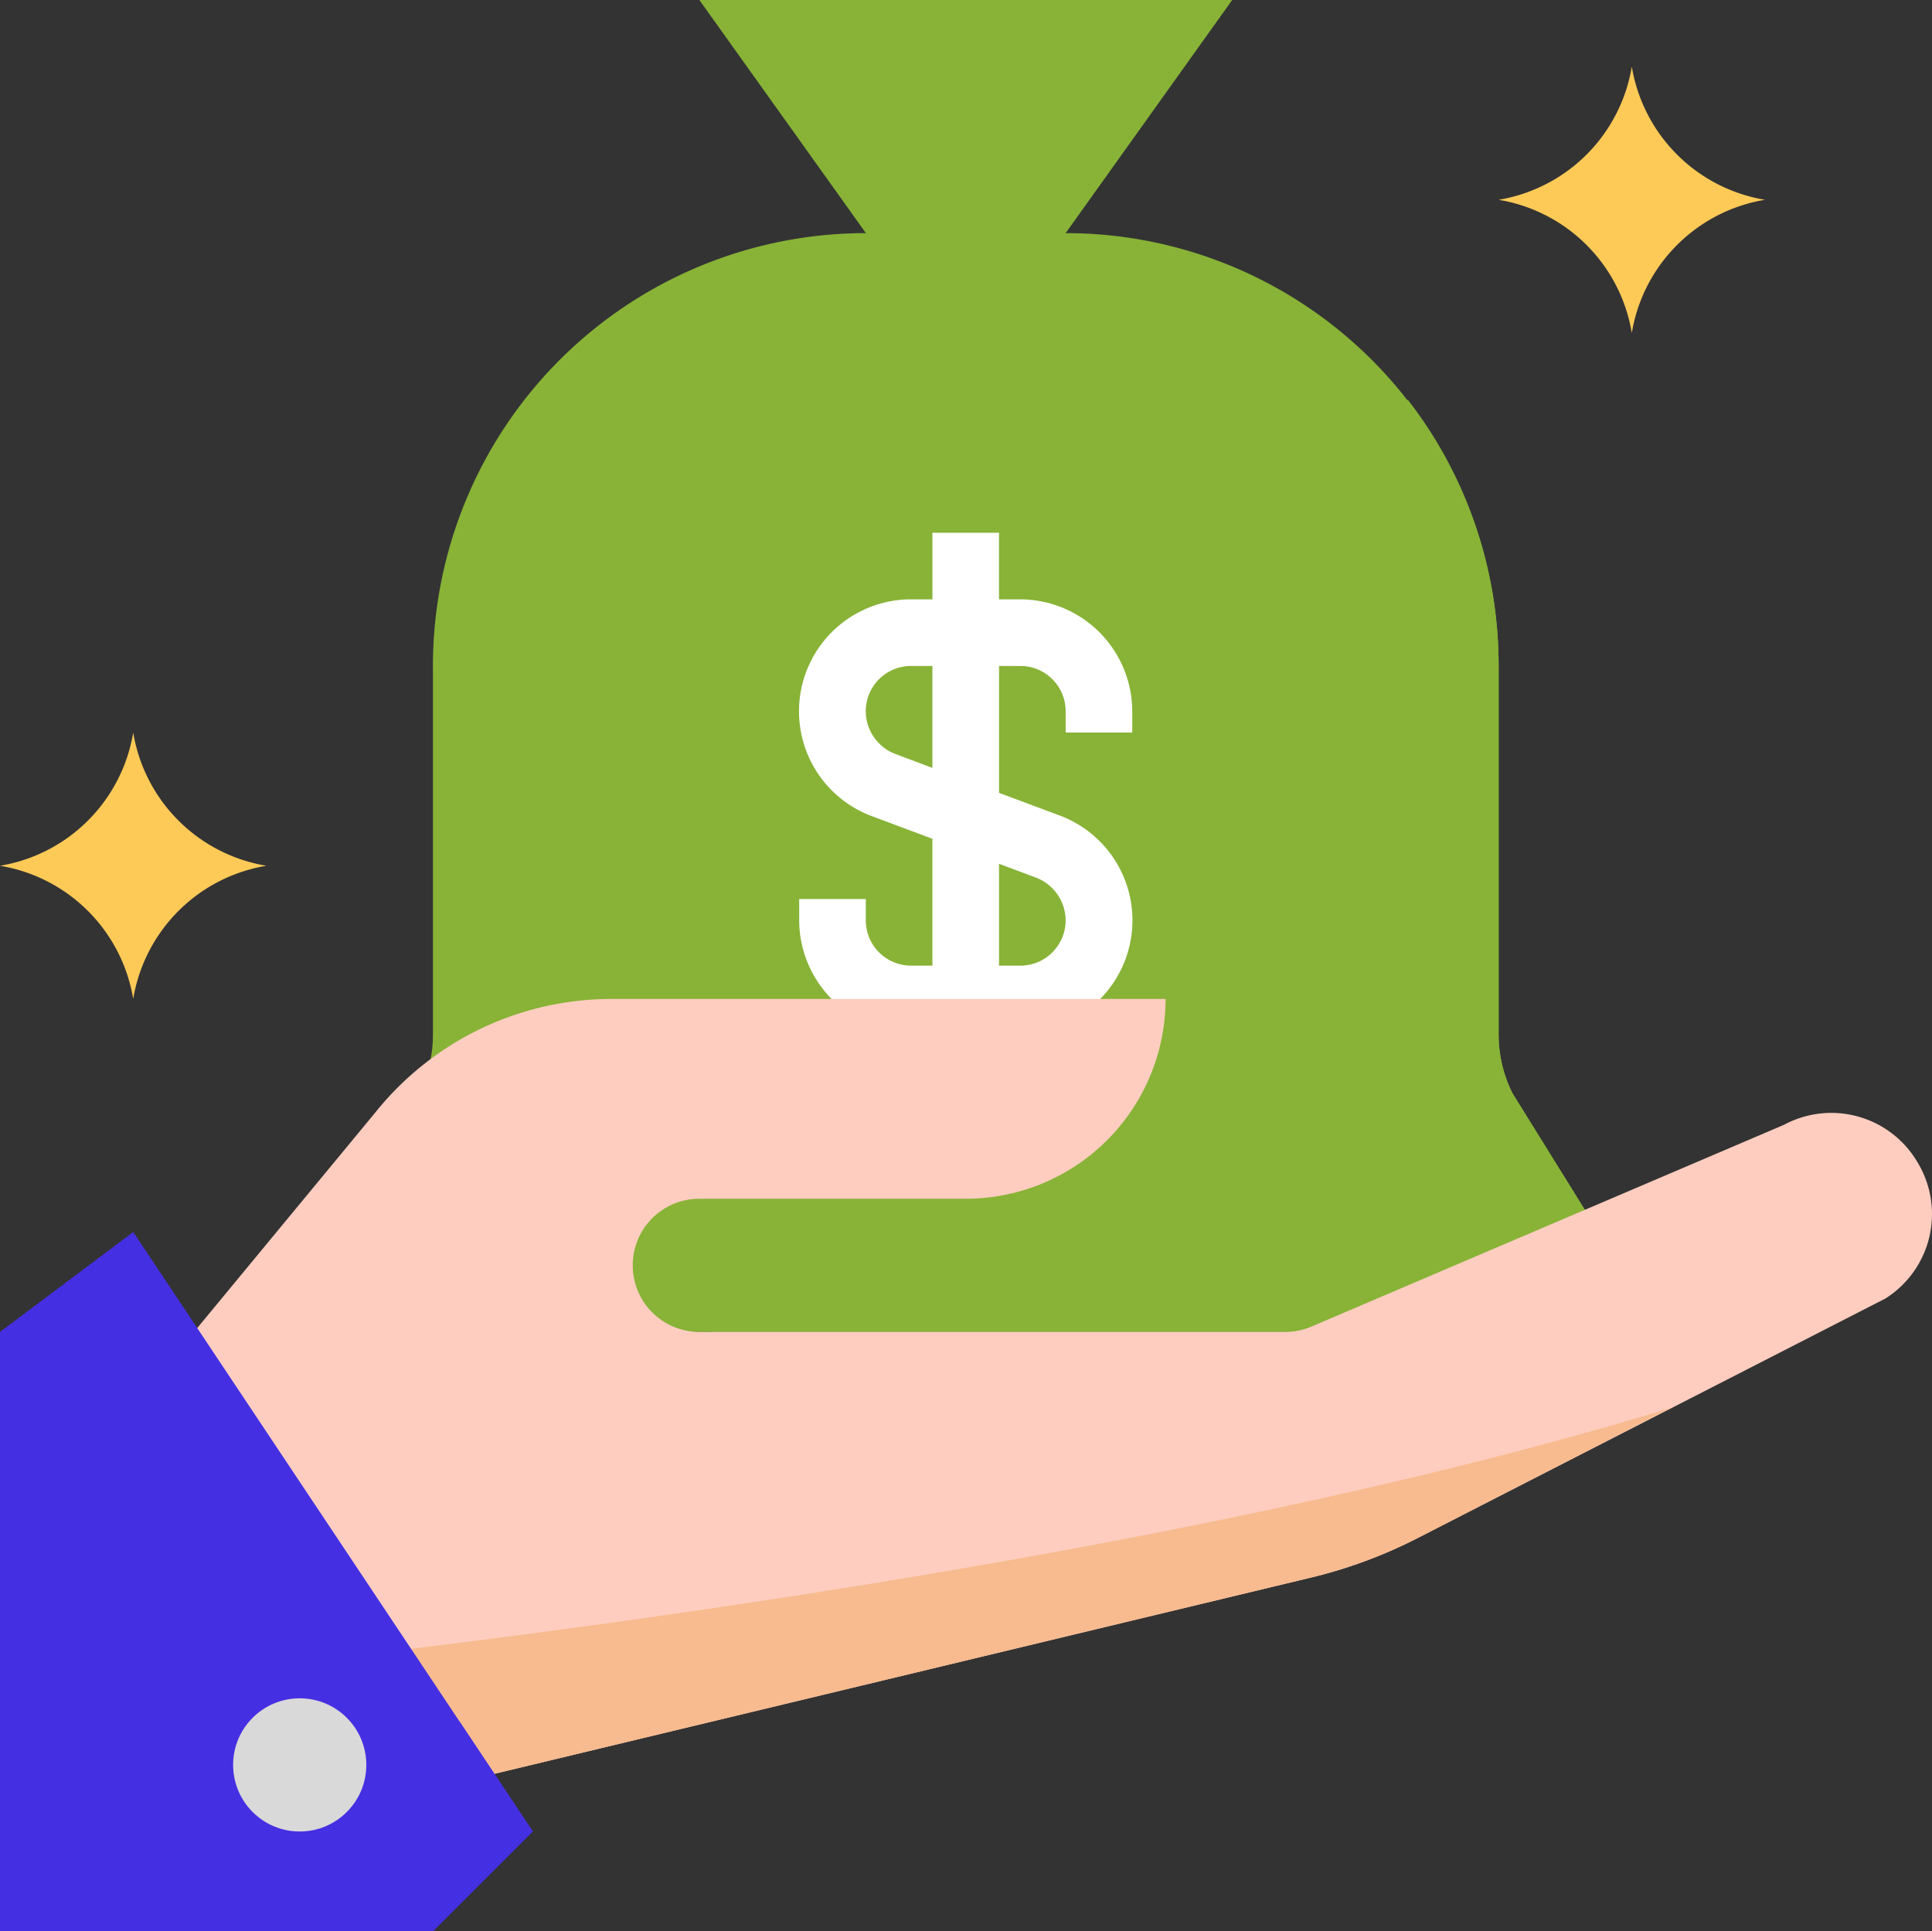 <svg xmlns="http://www.w3.org/2000/svg" width="169.153" height="169.111" viewBox="0 0 169.153 169.111">
  <rect x="0" y="0" width="169.153" height="169.111" fill="#333333" stroke="none"/>
  <defs>
    <style>
      .cls-1 {
        fill: #88b337;
      }

      .cls-2 {
        fill: #fff;
      }

      .cls-3 {
        fill: #feca57;
      }

      .cls-4 {
        fill: #ffcdbf;
      }

      .cls-5 {
        fill: #f7bb8f;
      }

      .cls-6 {
        fill: #452fe3;
      }

      .cls-7 {
        fill: #d9d9d9;
      }
    </style>
  </defs>
  <g id="bank" transform="translate(0 -0.063)">
    <g id="Group_179" data-name="Group 179" transform="translate(29.157 0.063)">
      <path id="Path_1027" data-name="Path 1027" class="cls-1" d="M199.051,151.266a6.854,6.854,0,0,0-1.021-3.616l-6.5-10.467a11.463,11.463,0,0,1-1.225-5.19V99.745a37.9,37.9,0,0,0-37.9-37.9H134.9A37.9,37.9,0,0,0,97,99.745v32.248a11.453,11.453,0,0,1-1.225,5.19l-6.5,10.467a6.854,6.854,0,0,0-1.021,3.616h0a6.819,6.819,0,0,0,6.794,6.793h97.21A6.819,6.819,0,0,0,199.051,151.266Z" transform="translate(-88.253 -41.431)"/>
      <path id="Path_1028" data-name="Path 1028" class="cls-1" d="M217.408,20.473,231.986.063H185.335l14.578,20.41V26.3h17.494Z" transform="translate(-153.261 -0.063)"/>
    </g>
    <path id="Path_1029" data-name="Path 1029" class="cls-1" d="M265.225,177.2l-6.5-10.467a11.463,11.463,0,0,1-1.225-5.19V129.294a37.894,37.894,0,0,0-7.96-23.326c-7.785,42.89-35.193,67.616-60.938,81.64h70.852a6.824,6.824,0,0,0,5.831-10.409Z" transform="translate(-126.291 -70.917)"/>
    <path id="Path_1030" data-name="Path 1030" class="cls-2" d="M240.9,158.764V156.9a9.826,9.826,0,0,0-9.8-9.8h-1.866V141.27h-5.831V147.1h-1.866a9.8,9.8,0,0,0-3.441,18.981l5.307,1.983v11.109h-1.866a3.966,3.966,0,0,1-3.966-3.965h0v-1.866h-5.831v1.866a9.826,9.826,0,0,0,9.8,9.8h9.564a9.8,9.8,0,0,0,3.441-18.981l-5.307-1.983V152.933h1.866a3.966,3.966,0,0,1,3.965,3.965h0v1.866H240.9Zm-8.4,12.713a4.026,4.026,0,0,1,2.566,3.732,3.966,3.966,0,0,1-3.965,3.966h-1.866v-8.922Zm-9.1-9.622-3.266-1.225a4.026,4.026,0,0,1-2.566-3.732,3.966,3.966,0,0,1,3.966-3.966h1.866Z" transform="translate(-141.768 -94.556)"/>
    <g id="Group_180" data-name="Group 180" transform="translate(0 5.894)">
      <path id="Path_1031" data-name="Path 1031" class="cls-3" d="M408.808,41.039h0a14.17,14.17,0,0,0-11.663-11.663h0a14.17,14.17,0,0,0,11.663-11.663h0a14.17,14.17,0,0,0,11.663,11.663h0A14.17,14.17,0,0,0,408.808,41.039Z" transform="translate(-265.938 -17.713)"/>
      <path id="Path_1032" data-name="Path 1032" class="cls-3" d="M11.663,217.549h0A14.169,14.169,0,0,0,0,205.886H0a14.17,14.17,0,0,0,11.663-11.663h0a14.17,14.17,0,0,0,11.663,11.663h0A14.169,14.169,0,0,0,11.663,217.549Z" transform="translate(0 -135.908)"/>
    </g>
    <path id="Path_1033" data-name="Path 1033" class="cls-4" d="M197.406,279.084a8.747,8.747,0,0,0-11.663-3.236l-41.374,17.669a5.852,5.852,0,0,1-2.3.466H90.778a5.831,5.831,0,0,1,0-11.663H114.1A17.493,17.493,0,0,0,131.6,264.826H83.081a26.511,26.511,0,0,0-20.672,9.943L44.127,296.9l20.585,37.729,79.22-19.04a42.073,42.073,0,0,0,9.855-3.616l40.82-20.906A8.744,8.744,0,0,0,197.406,279.084Z" transform="translate(-29.549 -177.292)"/>
    <path id="Path_1034" data-name="Path 1034" class="cls-5" d="M86.578,395.188l6.56,12.013,79.22-19.04a42.073,42.073,0,0,0,9.855-3.616L204.286,373.2C167.606,384.428,118.913,391.426,86.578,395.188Z" transform="translate(-57.975 -249.864)"/>
    <path id="Path_1035" data-name="Path 1035" class="cls-6" d="M0,335.352v52.483H37.9l8.747-8.747L11.663,326.605Z" transform="translate(0 -218.661)"/>
    <path id="Path_1036" data-name="Path 1036" class="cls-6" d="M0,474.708H37.9l8.747-8.747-6.415-9.622A206.2,206.2,0,0,1,0,468.323Z" transform="translate(0 -305.534)"/>
    <circle id="Ellipse_29" data-name="Ellipse 29" class="cls-7" cx="5.831" cy="5.831" r="5.831" transform="translate(20.41 148.773)"/>
  </g>
</svg>
